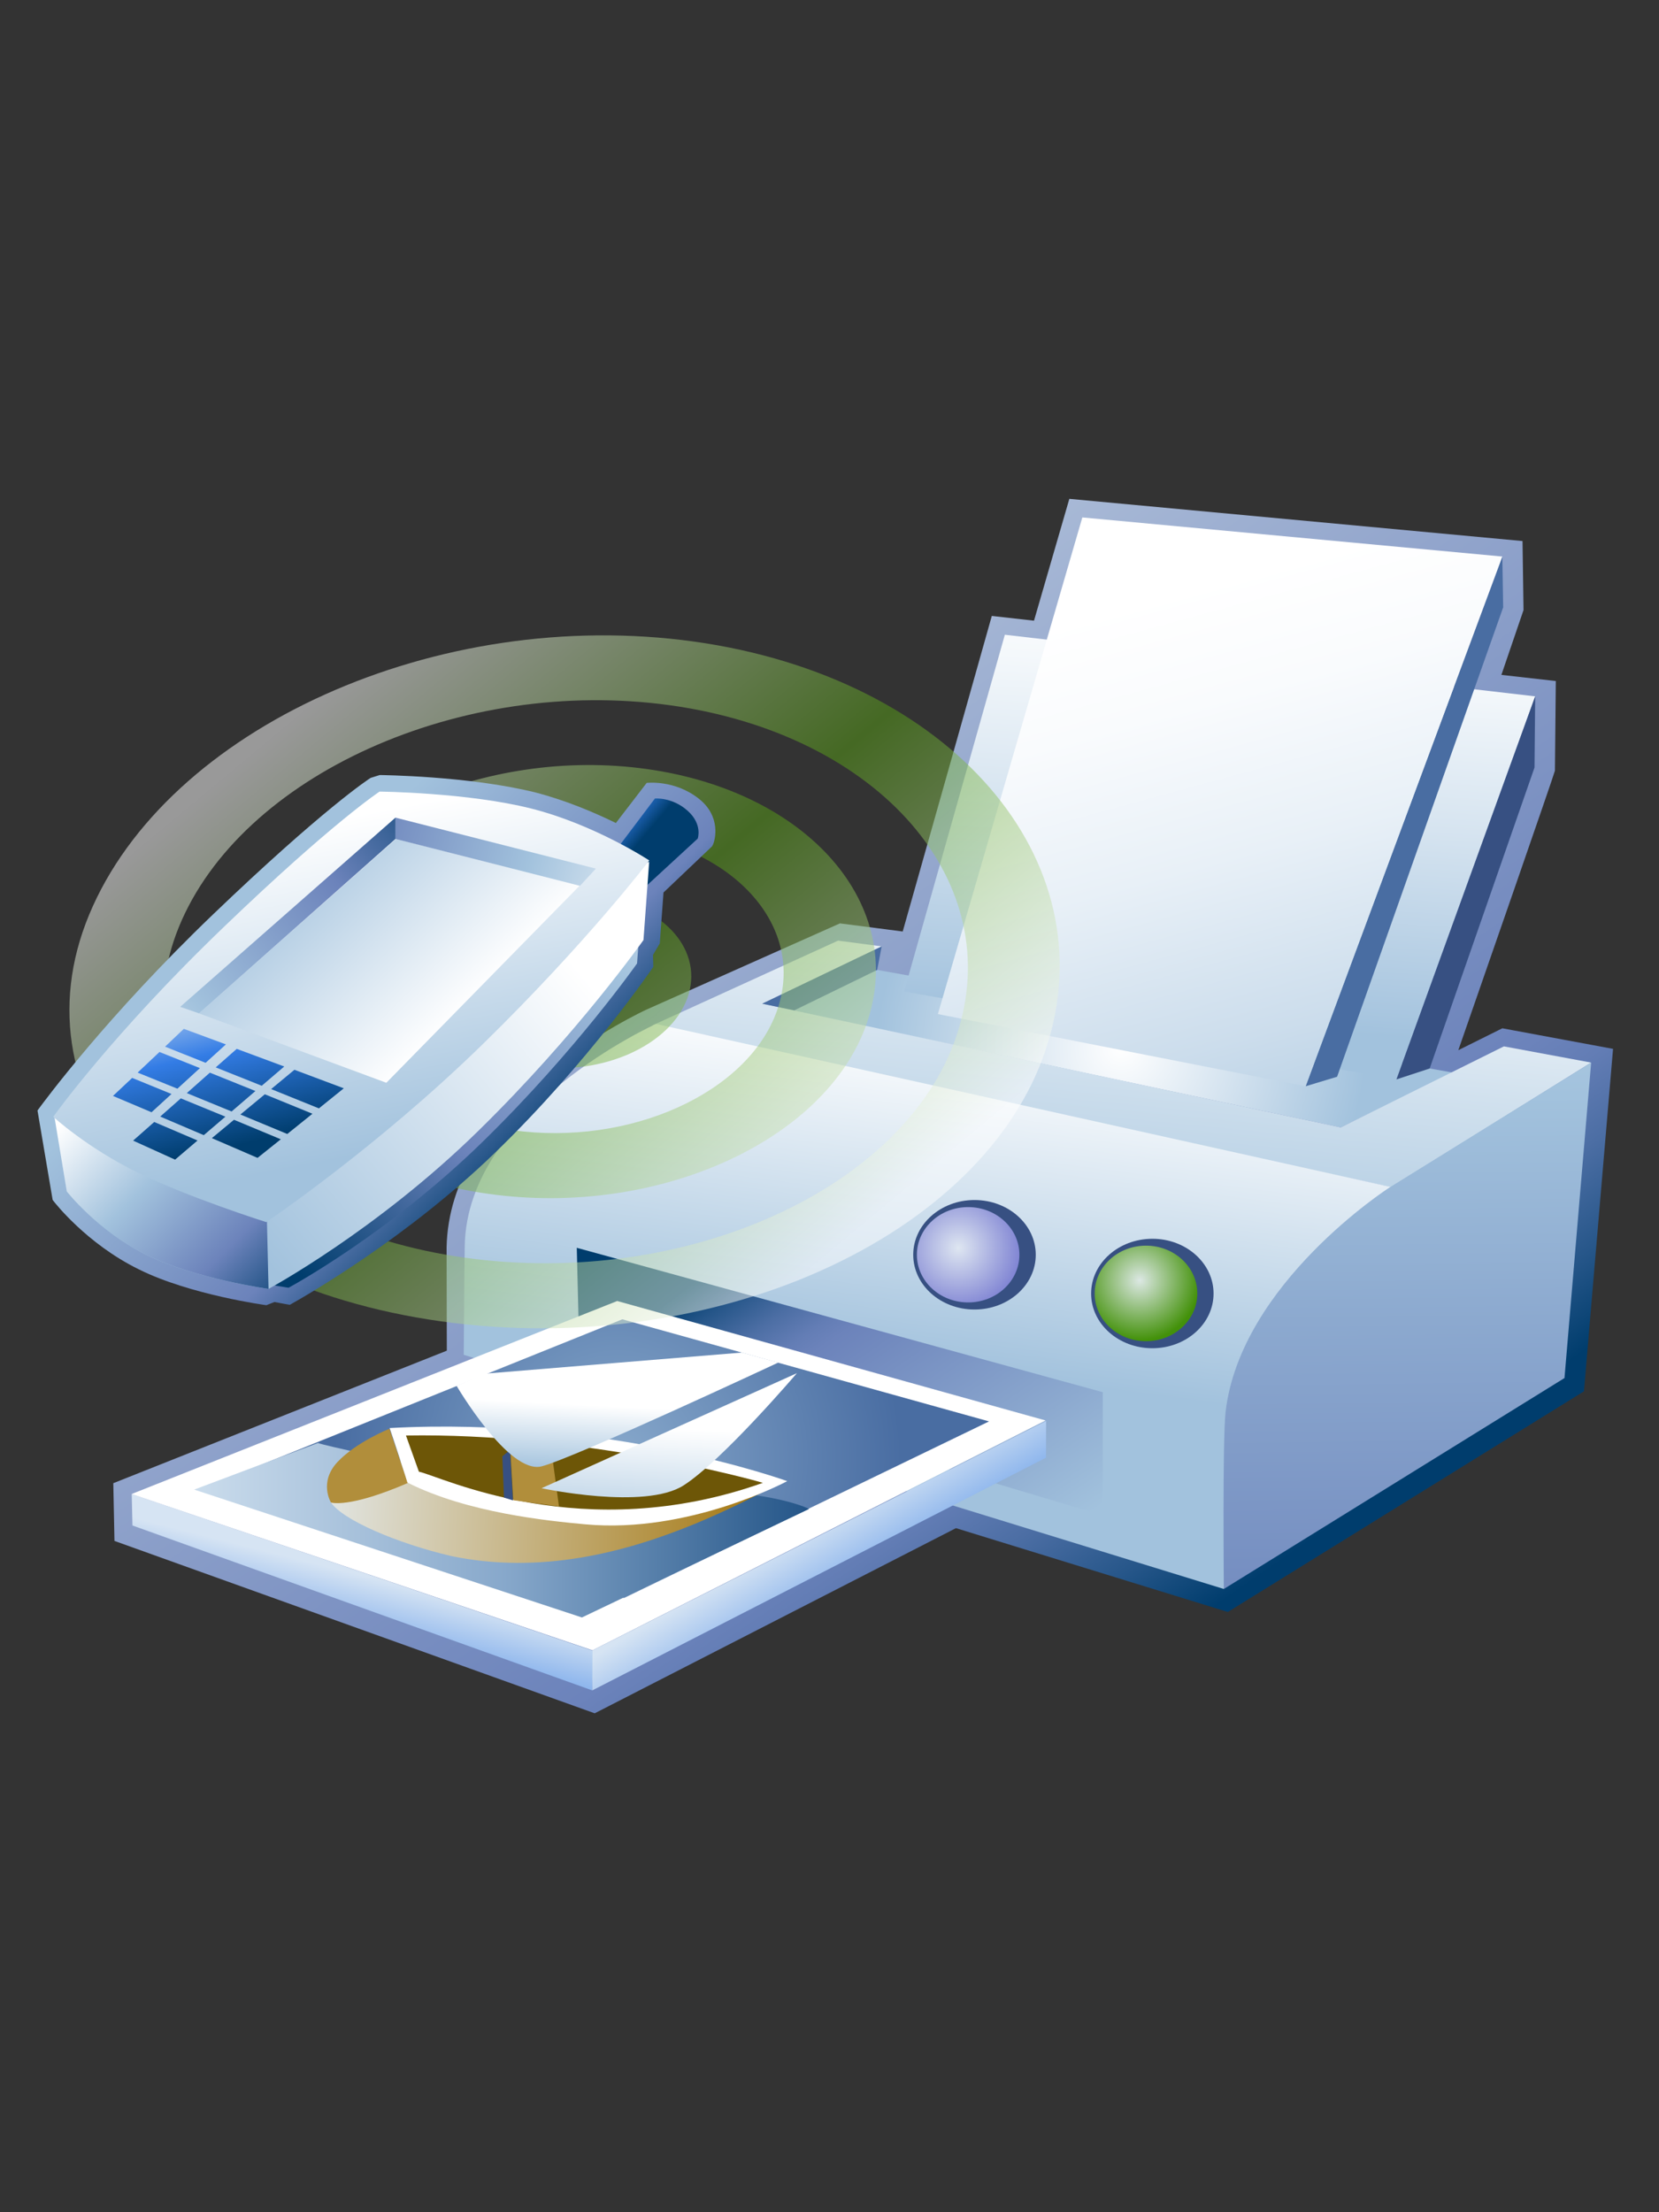 <?xml version="1.0" encoding="UTF-8"?>
<!DOCTYPE svg PUBLIC "-//W3C//DTD SVG 1.1 Tiny//EN" "http://www.w3.org/Graphics/SVG/1.1/DTD/svg11-tiny.dtd">
<svg baseProfile="tiny" height="40px" version="1.1" viewBox="0 0 30 40" width="30px" x="0px" xmlns="http://www.w3.org/2000/svg" xmlns:xlink="http://www.w3.org/1999/xlink" y="0px">
<rect x="0" y="0" width="30" height="40" fill="#333333" stroke="none"/>
<g>
<g>
<g>
<linearGradient gradientUnits="userSpaceOnUse" id="SVGID_1_" x1="11.393" x2="22.023" y1="13.898" y2="29.255">
<stop offset="0" style="stop-color:#AABBD7"/>
<stop offset="0.263" style="stop-color:#92A5CC"/>
<stop offset="0.714" style="stop-color:#6C83BB"/>
<stop offset="0.757" style="stop-color:#637DB5"/>
<stop offset="0.827" style="stop-color:#4C6EA4"/>
<stop offset="0.913" style="stop-color:#265689"/>
<stop offset="0.989" style="stop-color:#003D6D"/>
<stop offset="1" style="stop-color:#003D6D"/>
</linearGradient>
<path d="M10.754,30.979L2.07,27.862l-0.021-1.044c0,0,5.111-2.03,6.031-2.396     c0-0.48-0.004-1.866-0.004-1.866c0.045-2.456,3.002-4.007,3.594-4.292l3.519-1.568l1.135,0.147     c0.448-1.576,1.611-5.706,1.611-5.706l0.763,0.086l0.639-2.203l8.195,0.763l0.018,1.248l-0.4,1.172l0.984,0.111l-0.016,1.621     c-0.012,0.064-1.328,3.85-1.747,5.054l0.796-0.396l2.002,0.372l-0.526,6.192l-6.44,3.99l-4.916-1.516     C16.514,28.027,10.754,30.979,10.754,30.979L10.754,30.979z" fill="url(#SVGID_1_)"/>
<g>
<radialGradient cx="-355.948" cy="258.394" gradientTransform="matrix(6.818 0 0 -6.818 2447.142 1780.685)" gradientUnits="userSpaceOnUse" id="SVGID_2_" r="0.646">
<stop offset="0" style="stop-color:#FFFFFF"/>
<stop offset="1" style="stop-color:#A2C2DD"/>
</radialGradient>
<polygon fill="url(#SVGID_2_)" points="15.695,17.508 14.156,18.236 24.245,20.385 26.277,19.395     "/>
<linearGradient gradientTransform="matrix(6.818 0 0 -6.818 2447.142 1780.174)" gradientUnits="userSpaceOnUse" id="SVGID_3_" x1="-355.892" x2="-356.001" y1="258.806" y2="257.69">
<stop offset="0" style="stop-color:#FFFFFF"/>
<stop offset="0.474" style="stop-color:#D1E1EE"/>
<stop offset="1" style="stop-color:#A2C2DD"/>
</linearGradient>
<polygon fill="url(#SVGID_3_)" points="15.155,17.008 15.944,17.112 13.784,18.148 24.245,20.385 27.195,18.92 28.773,19.213       25.152,21.467 11.792,18.543     "/>
<linearGradient gradientTransform="matrix(6.818 0 0 -6.818 2447.142 1780.174)" gradientUnits="userSpaceOnUse" id="SVGID_4_" x1="-356.388" x2="-356.501" y1="258.344" y2="257.479">
<stop offset="0" style="stop-color:#FFFFFF"/>
<stop offset="1" style="stop-color:#A2C2DD"/>
</linearGradient>
<path d="M11.864,18.514c0,0-3.414,1.534-3.46,4.01c-0.007,0.32-0.018,1.973-0.018,1.973l13.745,4.234      l3.062-7.259L11.864,18.514z" fill="url(#SVGID_4_)"/>
<linearGradient gradientTransform="matrix(6.818 0 0 -6.818 2447.142 1780.174)" gradientUnits="userSpaceOnUse" id="SVGID_5_" x1="-355.204" x2="-355.157" y1="259.922" y2="255.306">
<stop offset="0" style="stop-color:#FFFFFF"/>
<stop offset="0.096" style="stop-color:#E4EDF5"/>
<stop offset="0.283" style="stop-color:#B4CEE4"/>
<stop offset="0.376" style="stop-color:#A2C2DD"/>
<stop offset="0.504" style="stop-color:#8CA9CF"/>
<stop offset="0.714" style="stop-color:#6C83BB"/>
<stop offset="0.757" style="stop-color:#637DB5"/>
<stop offset="0.827" style="stop-color:#4C6EA4"/>
<stop offset="0.913" style="stop-color:#265689"/>
<stop offset="0.989" style="stop-color:#003D6D"/>
<stop offset="1" style="stop-color:#003D6D"/>
</linearGradient>
<path d="M28.773,19.213l-3.65,2.261c0,0-2.69,1.729-2.96,4.053c-0.058,0.494-0.032,3.204-0.032,3.204      l6.16-3.814L28.773,19.213z" fill="url(#SVGID_5_)"/>
<linearGradient gradientTransform="matrix(6.818 0 0 -6.818 2447.142 1780.174)" gradientUnits="userSpaceOnUse" id="SVGID_6_" x1="-356.301" x2="-356.951" y1="256.891" y2="257.834">
<stop offset="0" style="stop-color:#A2C2DD"/>
<stop offset="0.006" style="stop-color:#A2C2DD"/>
<stop offset="0.259" style="stop-color:#8CA9CF"/>
<stop offset="0.674" style="stop-color:#6C83BB"/>
<stop offset="0.72" style="stop-color:#637DB5"/>
<stop offset="0.792" style="stop-color:#4C6EA4"/>
<stop offset="0.882" style="stop-color:#265689"/>
<stop offset="0.961" style="stop-color:#003D6D"/>
<stop offset="1" style="stop-color:#003D6D"/>
</linearGradient>
<polygon fill="url(#SVGID_6_)" points="10.479,24.574 10.43,22.562 19.942,25.173 19.942,27.4     "/>
<linearGradient gradientTransform="matrix(6.818 0 0 -6.818 2447.142 1780.174)" gradientUnits="userSpaceOnUse" id="SVGID_7_" x1="-355.633" x2="-355.711" y1="259.542" y2="258.381">
<stop offset="0" style="stop-color:#FFFFFF"/>
<stop offset="0.189" style="stop-color:#F4F8FB"/>
<stop offset="0.523" style="stop-color:#D6E4F0"/>
<stop offset="0.96" style="stop-color:#A7C5DF"/>
<stop offset="1" style="stop-color:#A2C2DD"/>
</linearGradient>
<polygon fill="url(#SVGID_7_)" points="27.761,12.591 18.171,11.477 16.349,17.927 25.252,19.517     "/>
<polygon fill="#496DA2" points="27.167,10.063 23.61,19.641 24.179,19.469 27.182,10.982     "/>
<polygon fill="#375082" points="27.761,12.591 25.252,19.517 25.853,19.32 27.749,13.878     "/>
<polygon fill="#496DA2" points="13.784,18.148 14.362,18.269 15.862,17.538 15.944,17.112     "/>
<linearGradient gradientTransform="matrix(6.818 0 0 -6.818 2447.142 1780.174)" gradientUnits="userSpaceOnUse" id="SVGID_8_" x1="-355.818" x2="-355.362" y1="259.523" y2="257.855">
<stop offset="0" style="stop-color:#FFFFFF"/>
<stop offset="0.176" style="stop-color:#F9FBFD"/>
<stop offset="0.413" style="stop-color:#E8F0F7"/>
<stop offset="0.685" style="stop-color:#CCDDEC"/>
<stop offset="0.98" style="stop-color:#A5C4DE"/>
<stop offset="1" style="stop-color:#A2C2DD"/>
</linearGradient>
<polygon fill="url(#SVGID_8_)" points="19.572,9.356 27.167,10.063 23.61,19.641 16.96,18.336     "/>
<g>
<path d="M21.945,23.389c0,0.547-0.496,0.989-1.106,0.989c-0.612,0-1.108-0.441-1.108-0.989       c0-0.547,0.496-0.99,1.108-0.99C21.449,22.398,21.945,22.842,21.945,23.389z" fill="#375082"/>
<radialGradient cx="-355.899" cy="257.777" gradientTransform="matrix(6.818 0 0 -6.818 2447.142 1780.685)" gradientUnits="userSpaceOnUse" id="SVGID_9_" r="0.159">
<stop offset="0" style="stop-color:#DCE8E4"/>
<stop offset="1" style="stop-color:#43910A"/>
</radialGradient>
<path d="M21.651,23.388c0,0.477-0.417,0.863-0.928,0.863c-0.514,0-0.928-0.387-0.928-0.863       c0-0.479,0.414-0.865,0.928-0.865C21.234,22.522,21.651,22.909,21.651,23.388z" fill="url(#SVGID_9_)"/>
<ellipse cx="17.622" cy="22.688" fill="#375082" rx="1.108" ry="0.99"/>
<radialGradient cx="-356.38" cy="257.863" gradientTransform="matrix(6.818 0 0 -6.818 2447.142 1780.685)" gradientUnits="userSpaceOnUse" id="SVGID_10_" r="0.184">
<stop offset="0" style="stop-color:#DEE6F1"/>
<stop offset="1" style="stop-color:#7579D0"/>
</radialGradient>
<ellipse cx="17.507" cy="22.688" fill="url(#SVGID_10_)" rx="0.927" ry="0.862"/>
</g>
</g>
<g>
<linearGradient gradientTransform="matrix(6.818 0 0 -6.818 2447.142 1780.174)" gradientUnits="userSpaceOnUse" id="SVGID_11_" x1="-357.942" x2="-358.021" y1="256.915" y2="256.602">
<stop offset="0" style="stop-color:#D6E4F3"/>
<stop offset="1" style="stop-color:#337CE5"/>
</linearGradient>
<polygon fill="url(#SVGID_11_)" points="2.382,27.014 10.73,29.851 10.71,30.565 2.395,27.583     "/>
<polygon fill="#FFFFFF" points="11.161,23.524 2.38,27.014 10.715,29.84 18.907,25.684     "/>
<linearGradient gradientTransform="matrix(6.818 0 0 -6.818 2447.142 1780.174)" gradientUnits="userSpaceOnUse" id="SVGID_12_" x1="-356.787" x2="-356.586" y1="257.043" y2="256.71">
<stop offset="0" style="stop-color:#D6E4F3"/>
<stop offset="1" style="stop-color:#337CE5"/>
</linearGradient>
<polygon fill="url(#SVGID_12_)" points="10.715,29.84 18.917,25.693 18.915,26.357 10.71,30.565     "/>
<radialGradient cx="-357.284" cy="257.306" gradientTransform="matrix(6.818 0 0 -6.818 2447.142 1780.685)" gradientUnits="userSpaceOnUse" id="SVGID_13_" r="0.75">
<stop offset="0" style="stop-color:#87A8CB"/>
<stop offset="1" style="stop-color:#496DA2"/>
</radialGradient>
<path d="M11.254,23.855L4.34,26.639c0.433,0.223,6.945,2.255,6.945,2.255l6.6-3.193L11.254,23.855z" fill="url(#SVGID_13_)"/>
<linearGradient gradientTransform="matrix(6.818 0 0 -6.818 2447.142 1780.174)" gradientUnits="userSpaceOnUse" id="SVGID_14_" x1="-358.398" x2="-356.768" y1="257.033" y2="257.033">
<stop offset="0" style="stop-color:#CADCEC"/>
<stop offset="0.5" style="stop-color:#87A8CB"/>
<stop offset="1" style="stop-color:#235487"/>
</linearGradient>
<path d="M5.75,26.091l-2.238,0.843l7.011,2.312l4.106-1.961c-0.009-0.014-0.797-0.384-2.613-0.331      C10.959,27.261,5.904,26.164,5.75,26.091z" fill="url(#SVGID_14_)"/>
<linearGradient gradientTransform="matrix(6.808 0.481 0.376 -8.686 2225.135 2876.203)" gradientUnits="userSpaceOnUse" id="SVGID_15_" x1="-343.046" x2="-341.845" y1="309.011" y2="309.011">
<stop offset="0" style="stop-color:#E2E6E4"/>
<stop offset="1" style="stop-color:#A3740A"/>
</linearGradient>
<path d="M7.305,26.745H7.303c0.008-0.004-1.297,0.425-1.318,0.422c0.212,0.316,1.193,0.738,2.177,0.969      c1.601,0.332,3.13-0.056,4.419-0.589c0.598-0.248,1.146-0.528,1.623-0.785C14.09,26.809,7.305,26.745,7.305,26.745z" fill="url(#SVGID_15_)"/>
<path d="M7.043,25.834c0,0-0.6,0.238-0.942,0.603c-0.34,0.367-0.116,0.73-0.116,0.73s0.316,0.112,1.389-0.352" fill="#B18E3B"/>
<line fill="none" x1="7.373" x2="7.043" y1="26.816" y2="25.834"/>
<path d="M7.046,25.821c0.038,0.104,0.325,0.983,0.322,0.986l0.001,0.001c1.086,0.547,2.537,0.691,3.216,0.754      c1.877,0.173,3.647-0.779,3.651-0.781C14.234,26.781,11.002,25.606,7.046,25.821z" fill="#FFFFFF"/>
<path d="M7.341,25.956l0.234,0.654c0.408,0.086,2.961,1.359,6.22,0.202      C13.572,26.742,10.478,25.902,7.341,25.956z" fill="#6D5607"/>
<polygon fill="#B18E3B" points="9.228,26.212 9.281,27.126 10.108,27.239 9.978,26.275     "/>
<polygon fill="#375082" points="9.083,26.334 9.114,27.079 9.276,27.129 9.223,26.215     "/>
<linearGradient gradientTransform="matrix(6.808 0.376 0.376 -6.808 2225.135 1506.938)" gradientUnits="userSpaceOnUse" id="SVGID_16_" x1="-336.209" x2="-336.209" y1="199.046" y2="198.867">
<stop offset="0" style="stop-color:#FFFFFF"/>
<stop offset="1" style="stop-color:#A2C2DD"/>
</linearGradient>
<path d="M8.257,25.058c0,0,0.943,1.608,1.537,1.456c0.594-0.153,4.28-1.877,4.28-1.877l-0.657-0.181      l-4.639,0.381L8.257,25.058z" fill="url(#SVGID_16_)"/>
<linearGradient gradientTransform="matrix(6.808 0.376 0.376 -6.808 2225.135 1506.938)" gradientUnits="userSpaceOnUse" id="SVGID_17_" x1="-336.064" x2="-336.064" y1="198.996" y2="198.673">
<stop offset="0" style="stop-color:#FFFFFF"/>
<stop offset="1" style="stop-color:#A2C2DD"/>
</linearGradient>
<path d="M9.793,26.909c0,0,1.866,0.401,2.57-0.052c0.701-0.45,2.047-2.028,2.047-2.028L9.793,26.909z" fill="url(#SVGID_17_)"/>
</g>
</g>
<linearGradient gradientUnits="userSpaceOnUse" id="SVGID_18_" x1="5.851" x2="14.554" y1="12.56" y2="23.004">
<stop offset="0" style="stop-color:#FFFFFF"/>
<stop offset="0.5" style="stop-color:#58A015"/>
<stop offset="1" style="stop-color:#FFFFFF"/>
</linearGradient>
<path d="M15.674,18.503c0.734-2.13-1.046-4.188-3.979-4.598s-5.994,0.97-6.838,3.085    c-0.846,2.113,0.938,4.171,3.98,4.597C11.879,22.013,14.938,20.633,15.674,18.503z M6.479,17.216    c0.58-1.48,2.723-2.446,4.787-2.158c2.063,0.289,3.311,1.729,2.784,3.218c-0.526,1.489-2.667,2.455-4.784,2.159    C7.149,20.14,5.9,18.698,6.479,17.216z M12.429,18.049c0.307-0.85-0.406-1.673-1.593-1.839c-1.184-0.165-2.409,0.387-2.734,1.234    c-0.324,0.845,0.39,1.671,1.593,1.839C10.896,19.451,12.121,18.899,12.429,18.049z M9.725,17.671    c0.079-0.213,0.387-0.351,0.685-0.31c0.299,0.043,0.475,0.248,0.397,0.46c-0.079,0.213-0.384,0.352-0.683,0.31    S9.646,17.883,9.725,17.671z M18.917,18.957c1.126-3.414-1.727-6.707-6.364-7.356c-4.639-0.648-9.536,1.561-10.94,4.936    c-1.403,3.375,1.447,6.668,6.366,7.355C12.897,24.58,17.796,22.371,18.917,18.957z M3.234,16.763c1.12-2.743,5.1-4.539,8.89-4.01    c3.791,0.53,6.106,3.207,5.172,5.977c-0.933,2.771-4.913,4.566-8.889,4.011C4.432,22.184,2.116,19.507,3.234,16.763z" fill="url(#SVGID_18_)" fill-opacity="0.5" stroke-opacity="0.5"/>
<g>
<linearGradient gradientUnits="userSpaceOnUse" id="SVGID_19_" x1="4.695" x2="9.775" y1="15.984" y2="21.064">
<stop offset="0" style="stop-color:#A2C2DD"/>
<stop offset="0.1" style="stop-color:#A2C2DD"/>
<stop offset="0.714" style="stop-color:#6C83BB"/>
<stop offset="0.989" style="stop-color:#003D6D"/>
<stop offset="1" style="stop-color:#003D6D"/>
</linearGradient>
<path d="M2.511,22.952c-0.953-0.468-1.531-1.221-1.538-1.229l-0.021-0.027l-0.274-1.617     c0.119-0.163,1.254-1.703,3.173-3.544c1.98-1.899,2.816-2.449,2.852-2.47l0.163-0.051c0.015,0,1.615,0.015,2.817,0.315     c0.564,0.146,1.086,0.372,1.454,0.552l0.557-0.725c0,0,0.5-0.063,0.941,0.284c0.408,0.32,0.299,0.75,0.255,0.838l-0.013,0.024     l-0.879,0.836l-0.067,0.92l-0.123,0.209l0.006,0.215c0,0-1.167,1.721-2.864,3.362c-1.587,1.535-3.389,2.569-3.709,2.749     c0,0-0.141-0.024-0.278-0.051L4.817,23.6C4.817,23.6,3.438,23.414,2.511,22.952z" fill="url(#SVGID_19_)"/>
<linearGradient gradientTransform="matrix(0.779 0.627 -0.627 0.779 1645.846 -1842.771)" gradientUnits="userSpaceOnUse" id="SVGID_20_" x1="-109.209" x2="-108.085" y1="2472.31" y2="2472.338">
<stop offset="0" style="stop-color:#E6EEF4"/>
<stop offset="0.444" style="stop-color:#337CE5"/>
<stop offset="0.938" style="stop-color:#003D6D"/>
<stop offset="1" style="stop-color:#003D6D"/>
</linearGradient>
<path d="M12.436,14.661c-0.277-0.25-0.593-0.223-0.593-0.223l-1.333,1.768     c-0.04,0.168,0.344,0.518,0.536,0.404l1.571-1.447C12.617,15.163,12.71,14.908,12.436,14.661z" fill="url(#SVGID_20_)"/>
<linearGradient gradientUnits="userSpaceOnUse" id="SVGID_21_" x1="13.277" x2="4.968" y1="13.799" y2="22.593">
<stop offset="0" style="stop-color:#FFFFFF"/>
<stop offset="0.35" style="stop-color:#A2C2DD"/>
<stop offset="0.7" style="stop-color:#6C83BB"/>
<stop offset="1" style="stop-color:#003D6D"/>
</linearGradient>
<path d="M11.616,16.107l-0.096,1.313c0,0-1.109,1.579-2.778,3.211c-1.715,1.679-3.523,2.653-3.523,2.653     s-1.241-0.172-2.058-0.574C2.347,22.31,11.616,16.107,11.616,16.107z" fill="url(#SVGID_21_)"/>
<linearGradient gradientUnits="userSpaceOnUse" id="SVGID_22_" x1="10.548" x2="3.604" y1="15.517" y2="21.375">
<stop offset="0" style="stop-color:#FFFFFF"/>
<stop offset="0.15" style="stop-color:#FFFFFF"/>
<stop offset="1" style="stop-color:#A2C2DD"/>
</linearGradient>
<path d="M0.984,20.192l10.755-4.609l-0.103,1.414c0,0-1.194,1.697-2.989,3.453     c-1.845,1.807-3.791,2.855-3.791,2.855s-1.336-0.186-2.213-0.617c-0.877-0.433-1.435-1.145-1.435-1.145L0.984,20.192z" fill="url(#SVGID_22_)"/>
<linearGradient gradientUnits="userSpaceOnUse" id="SVGID_23_" x1="1.442" x2="5.201" y1="19.998" y2="23.756">
<stop offset="0" style="stop-color:#FFFFFF"/>
<stop offset="0.35" style="stop-color:#A2C2DD"/>
<stop offset="0.7" style="stop-color:#6C83BB"/>
<stop offset="1" style="stop-color:#003D6D"/>
</linearGradient>
<path d="M0.984,20.192l3.831,1.372l0.041,1.741c0,0-1.336-0.186-2.213-0.617     c-0.877-0.433-1.435-1.145-1.435-1.145L0.984,20.192z" fill="url(#SVGID_23_)"/>
<linearGradient gradientUnits="userSpaceOnUse" id="SVGID_24_" x1="5.71" x2="6.921" y1="14.55" y2="20.811">
<stop offset="0" style="stop-color:#FFFFFF"/>
<stop offset="0.05" style="stop-color:#FFFFFF"/>
<stop offset="1" style="stop-color:#A2C2DD"/>
</linearGradient>
<path d="M4.058,16.751c1.968-1.89,2.806-2.438,2.806-2.438S8.46,14.33,9.608,14.62     s2.133,0.938,2.133,0.938s-1.119,1.47-2.993,3.304c-1.926,1.884-3.933,3.236-3.933,3.236s-1.42-0.45-2.335-0.901     c-0.916-0.451-1.517-1.004-1.517-1.004S2.029,18.696,4.058,16.751z" fill="url(#SVGID_24_)"/>
<linearGradient gradientUnits="userSpaceOnUse" id="SVGID_25_" x1="8.438" x2="5.221" y1="18.568" y2="15.351">
<stop offset="0" style="stop-color:#FFFFFF"/>
<stop offset="0.05" style="stop-color:#FFFFFF"/>
<stop offset="1" style="stop-color:#A2C2DD"/>
</linearGradient>
<polygon fill="url(#SVGID_25_)" points="7.161,15.169 10.48,16.016 6.986,19.578 3.598,18.323    "/>
<linearGradient gradientUnits="userSpaceOnUse" id="SVGID_26_" x1="1.027" x2="8.235" y1="20.353" y2="14.055">
<stop offset="0" style="stop-color:#FFFFFF"/>
<stop offset="0.35" style="stop-color:#A2C2DD"/>
<stop offset="0.7" style="stop-color:#6C83BB"/>
<stop offset="1" style="stop-color:#003D6D"/>
</linearGradient>
<polygon fill="url(#SVGID_26_)" points="3.598,18.323 3.259,18.205 7.151,14.784 7.151,15.169    "/>
<linearGradient gradientUnits="userSpaceOnUse" id="SVGID_27_" x1="12.516" x2="4.074" y1="16.449" y2="14.046">
<stop offset="0" style="stop-color:#FFFFFF"/>
<stop offset="0.35" style="stop-color:#A2C2DD"/>
<stop offset="0.7" style="stop-color:#6C83BB"/>
<stop offset="1" style="stop-color:#003D6D"/>
</linearGradient>
<polygon fill="url(#SVGID_27_)" points="7.151,15.169 7.151,14.784 10.776,15.706 10.489,16.016    "/>
<g>
<linearGradient gradientUnits="userSpaceOnUse" id="SVGID_28_" x1="4.259" x2="5.155" y1="17.358" y2="20.733">
<stop offset="0" style="stop-color:#E6EEF4"/>
<stop offset="0.444" style="stop-color:#337CE5"/>
<stop offset="0.938" style="stop-color:#003D6D"/>
<stop offset="1" style="stop-color:#003D6D"/>
</linearGradient>
<polygon fill="url(#SVGID_28_)" points="4.347,20.152 5.195,20.504 5.65,20.138 4.789,19.786     "/>
<linearGradient gradientUnits="userSpaceOnUse" id="SVGID_29_" x1="4.904" x2="5.8" y1="17.211" y2="20.586">
<stop offset="0" style="stop-color:#E6EEF4"/>
<stop offset="0.444" style="stop-color:#337CE5"/>
<stop offset="0.938" style="stop-color:#003D6D"/>
<stop offset="1" style="stop-color:#003D6D"/>
</linearGradient>
<polygon fill="url(#SVGID_29_)" points="5.767,20.041 6.217,19.678 5.324,19.343 4.903,19.692     "/>
<linearGradient gradientUnits="userSpaceOnUse" id="SVGID_30_" x1="3.634" x2="4.531" y1="17.497" y2="20.877">
<stop offset="0" style="stop-color:#E6EEF4"/>
<stop offset="0.444" style="stop-color:#337CE5"/>
<stop offset="0.938" style="stop-color:#003D6D"/>
<stop offset="1" style="stop-color:#003D6D"/>
</linearGradient>
<polygon fill="url(#SVGID_30_)" points="4.231,20.247 3.831,20.579 4.657,20.936 5.078,20.6     "/>
<linearGradient gradientUnits="userSpaceOnUse" id="SVGID_31_" x1="2.621" x2="3.524" y1="17.729" y2="21.132">
<stop offset="0" style="stop-color:#E6EEF4"/>
<stop offset="0.444" style="stop-color:#337CE5"/>
<stop offset="0.938" style="stop-color:#003D6D"/>
<stop offset="1" style="stop-color:#003D6D"/>
</linearGradient>
<polygon fill="url(#SVGID_31_)" points="3.615,19.313 2.884,19.021 2.489,19.394 3.208,19.685     "/>
<linearGradient gradientUnits="userSpaceOnUse" id="SVGID_32_" x1="4.019" x2="4.921" y1="17.405" y2="20.803">
<stop offset="0" style="stop-color:#E6EEF4"/>
<stop offset="0.444" style="stop-color:#337CE5"/>
<stop offset="0.938" style="stop-color:#003D6D"/>
<stop offset="1" style="stop-color:#003D6D"/>
</linearGradient>
<polygon fill="url(#SVGID_32_)" points="4.733,19.632 5.14,19.284 4.281,18.965 3.901,19.3     "/>
<linearGradient gradientUnits="userSpaceOnUse" id="SVGID_33_" x1="3.188" x2="4.094" y1="17.597" y2="21.009">
<stop offset="0" style="stop-color:#E6EEF4"/>
<stop offset="0.444" style="stop-color:#337CE5"/>
<stop offset="0.938" style="stop-color:#003D6D"/>
<stop offset="1" style="stop-color:#003D6D"/>
</linearGradient>
<polygon fill="url(#SVGID_33_)" points="4.085,18.884 3.324,18.603 2.985,18.925 3.718,19.217     "/>
<linearGradient gradientUnits="userSpaceOnUse" id="SVGID_34_" x1="2.82" x2="3.722" y1="17.678" y2="21.077">
<stop offset="0" style="stop-color:#E6EEF4"/>
<stop offset="0.444" style="stop-color:#337CE5"/>
<stop offset="0.938" style="stop-color:#003D6D"/>
<stop offset="1" style="stop-color:#003D6D"/>
</linearGradient>
<polygon fill="url(#SVGID_34_)" points="2.897,20.189 3.685,20.525 4.076,20.191 3.27,19.86     "/>
<linearGradient gradientUnits="userSpaceOnUse" id="SVGID_35_" x1="2.056" x2="2.961" y1="17.855" y2="21.265">
<stop offset="0" style="stop-color:#E6EEF4"/>
<stop offset="0.444" style="stop-color:#337CE5"/>
<stop offset="0.938" style="stop-color:#003D6D"/>
<stop offset="1" style="stop-color:#003D6D"/>
</linearGradient>
<polygon fill="url(#SVGID_35_)" points="3.101,19.781 2.39,19.49 2.043,19.816 2.74,20.111     "/>
<linearGradient gradientUnits="userSpaceOnUse" id="SVGID_36_" x1="3.415" x2="4.316" y1="17.544" y2="20.941">
<stop offset="0" style="stop-color:#E6EEF4"/>
<stop offset="0.444" style="stop-color:#337CE5"/>
<stop offset="0.938" style="stop-color:#003D6D"/>
<stop offset="1" style="stop-color:#003D6D"/>
</linearGradient>
<polygon fill="url(#SVGID_36_)" points="3.795,19.395 3.378,19.765 4.188,20.097 4.619,19.727     "/>
<linearGradient gradientUnits="userSpaceOnUse" id="SVGID_37_" x1="2.245" x2="3.146" y1="17.815" y2="21.209">
<stop offset="0" style="stop-color:#E6EEF4"/>
<stop offset="0.444" style="stop-color:#337CE5"/>
<stop offset="0.938" style="stop-color:#003D6D"/>
<stop offset="1" style="stop-color:#003D6D"/>
</linearGradient>
<polygon fill="url(#SVGID_37_)" points="2.789,20.287 2.407,20.624 3.166,20.968 3.572,20.622     "/>
</g>
</g>
</g>
</g>
</svg>
